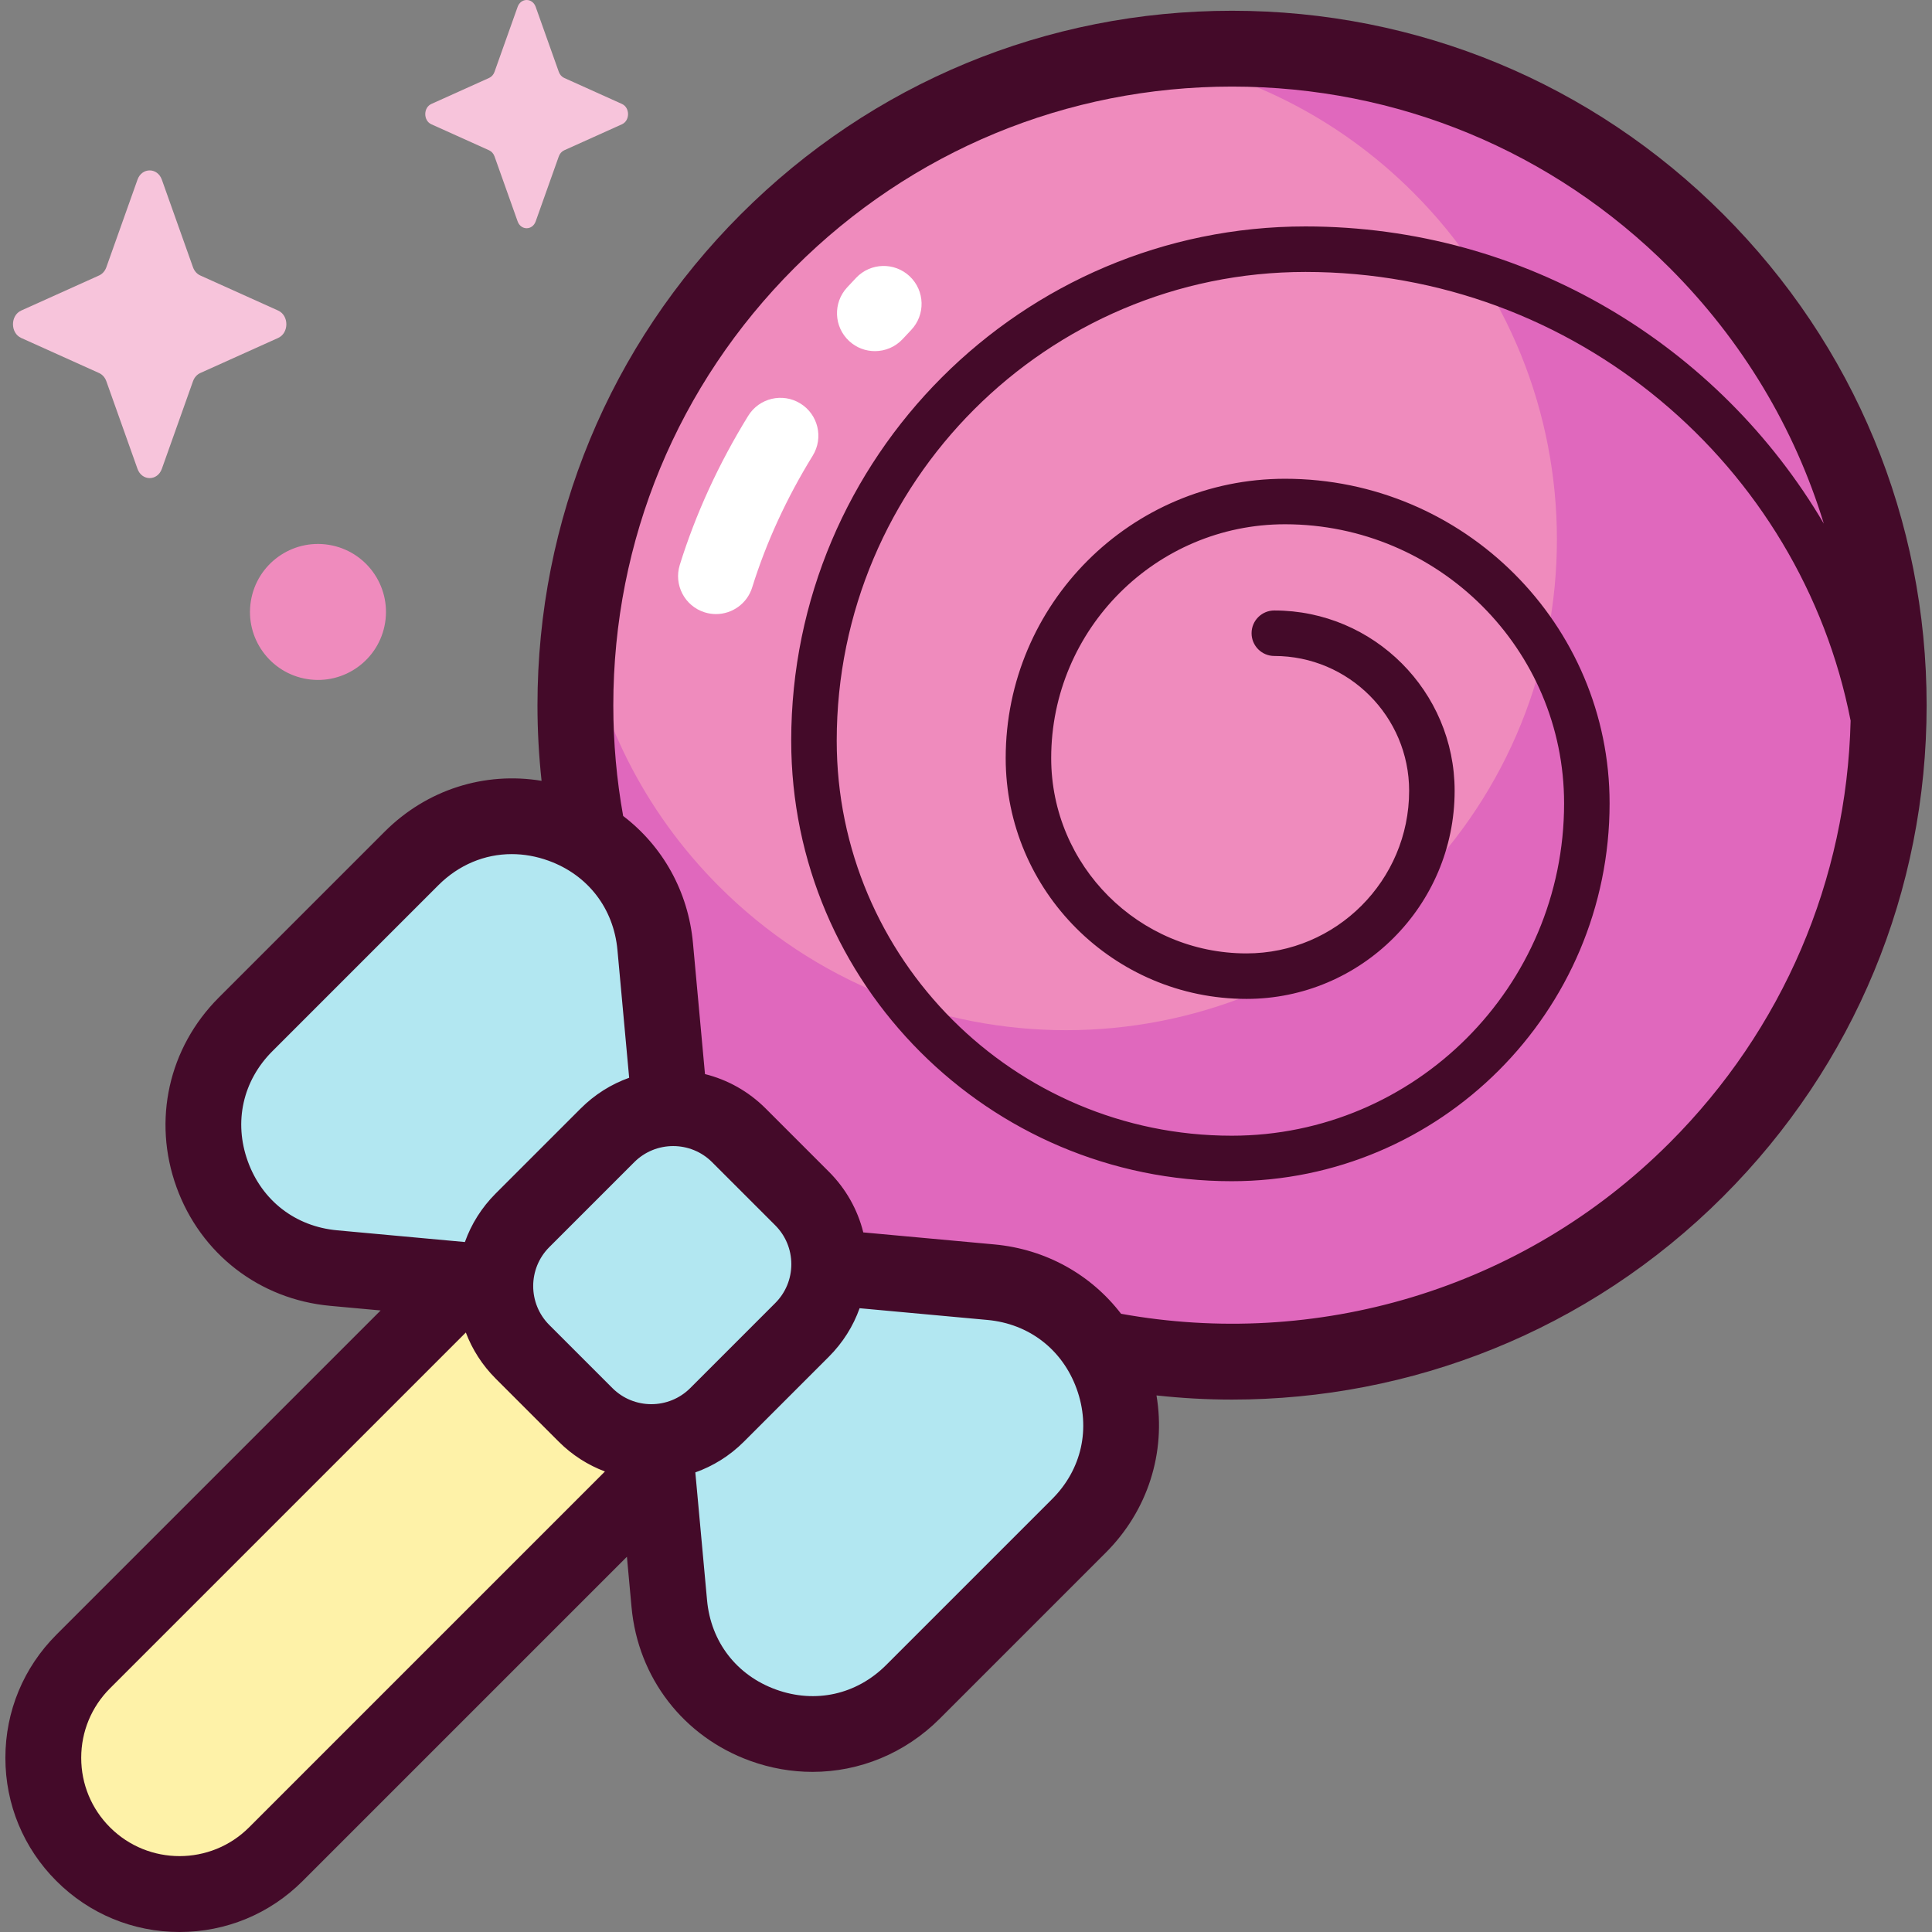 <svg id="Capa_1" enable-background="new 0 0 512 512" height="512" viewBox="0 0 512 512" width="512" xmlns="http://www.w3.org/2000/svg"><rect x="0" y="0" width="512" height="512" fill="#808080" stroke="none"/><g><g><path d="m22.048 491.377c-14.099-14.1-14.099-36.959 0-51.059l169.533-169.533c14.099-14.099 36.959-14.099 51.059 0 14.1 14.099 14.1 36.959 0 51.059l-169.533 169.533c-14.1 14.099-36.959 14.099-51.059 0z" fill="#fef2a8"/><circle cx="326.504" cy="186.921" fill="#ef8bbd" r="174.022"/><path d="m449.557 63.869c-39.993-39.993-94.607-56.44-146.635-49.363 26.204 4.136 51.388 16.291 71.582 36.485 50.79 50.79 50.79 133.138 0 183.928-50.79 50.791-133.138 50.791-183.928 0-20.194-20.194-32.35-45.377-36.486-71.581-7.077 52.028 9.37 106.642 49.363 146.635 67.96 67.96 178.145 67.96 246.104 0 67.959-67.959 67.96-178.145 0-246.104z" fill="#e068bd"/><g fill="#b2e7f1"><path d="m168.765 331.185 8.606 93.821c2.935 32 41.85 46.072 64.573 23.349l43.99-43.99c22.723-22.723 8.651-61.638-23.349-64.573z"/><path d="m182.241 344.66-93.821-8.606c-32-2.935-46.072-41.85-23.349-64.573l43.99-43.99c22.723-22.723 61.638-8.651 64.573 23.349z"/><path d="m155.188 374.962-16.724-16.725c-9.62-9.62-9.62-25.218 0-34.838l22.516-22.516c9.62-9.621 25.218-9.62 34.839 0l16.725 16.724c9.62 9.621 9.62 25.218 0 34.839l-22.516 22.516c-9.622 9.62-25.22 9.62-34.84 0z"/></g></g><g><path d="m231.858 93.054c-2.443 0-4.891-.885-6.825-2.676-4.071-3.771-4.316-10.128-.545-14.2.795-.858 1.594-1.712 2.399-2.561 3.819-4.028 10.178-4.198 14.206-.379 4.027 3.818 4.197 10.178.379 14.206-.751.792-1.497 1.589-2.239 2.39-1.98 2.137-4.674 3.22-7.375 3.22z" fill="#fff"/><path d="m189.749 162.738c-.99 0-1.996-.147-2.991-.457-5.298-1.65-8.256-7.283-6.606-12.582 4.214-13.53 10.312-26.817 18.125-39.493 2.911-4.724 9.101-6.195 13.826-3.281 4.725 2.912 6.193 9.102 3.281 13.826-6.932 11.246-12.33 22.996-16.046 34.924-1.338 4.303-5.307 7.063-9.589 7.063z" fill="#fff"/><path d="m456.662 56.764c-34.766-34.767-80.991-53.914-130.158-53.914-49.164 0-95.393 19.148-130.158 53.913-34.766 34.767-53.913 80.991-53.913 130.158 0 6.733.374 13.407 1.087 20.007-15.086-2.504-30.415 2.309-41.565 13.457l-43.99 43.99c-13.298 13.298-17.586 32.545-11.191 50.23 6.394 17.685 22 29.738 40.727 31.455l13.368 1.226-85.927 85.927c-8.716 8.717-13.517 20.307-13.517 32.635s4.801 23.918 13.518 32.635c8.717 8.716 20.307 13.517 32.634 13.517 12.328 0 23.918-4.801 32.635-13.518l85.926-85.927 1.226 13.368c1.717 18.727 13.77 34.332 31.455 40.727 5.424 1.961 10.993 2.917 16.495 2.917 12.435 0 24.516-4.889 33.735-14.108l43.99-43.99c11.173-11.173 15.983-26.547 13.441-41.665 6.653.726 13.337 1.101 20.023 1.101 47.137 0 94.273-17.942 130.158-53.827 34.766-34.766 53.913-80.99 53.913-130.157s-19.146-95.391-53.912-130.157zm-273.741 311.093c-5.688 5.688-14.941 5.688-20.629 0l-16.724-16.725c-5.688-5.687-5.688-14.941 0-20.628l22.516-22.516c5.687-5.688 14.941-5.687 20.628-.001l16.724 16.725c2.755 2.755 4.272 6.418 4.272 10.314s-1.517 7.558-4.272 10.314zm-117.247-60.086c-3.772-10.432-1.341-21.342 6.502-29.185l43.99-43.99c5.41-5.411 12.28-8.246 19.446-8.246 3.222 0 6.504.573 9.739 1.743 10.431 3.772 17.263 12.618 18.277 23.664l3.106 33.863c-4.782 1.703-9.165 4.461-12.86 8.157l-22.516 22.516c-3.695 3.696-6.453 8.079-8.156 12.861l-33.864-3.107c-11.046-1.013-19.893-7.845-23.664-18.276zm.328 176.5c-10.158 10.16-26.69 10.159-36.848 0-.001 0-.001 0-.001 0-4.921-4.921-7.631-11.464-7.631-18.424s2.71-13.503 7.632-18.424l94.295-94.295c1.717 4.529 4.382 8.686 7.909 12.214l16.724 16.725c0 .001.001.001.001.001 3.585 3.585 7.769 6.209 12.229 7.893zm212.827-87.012-43.99 43.99c-7.843 7.845-18.755 10.274-29.185 6.503-10.431-3.772-17.264-12.618-18.277-23.664l-3.109-33.888c4.699-1.67 9.108-4.378 12.863-8.132l22.516-22.516c3.696-3.695 6.454-8.078 8.157-12.86l33.864 3.106c11.046 1.014 19.892 7.846 23.664 18.277 3.772 10.43 1.341 21.34-6.503 29.184zm163.623-94.391c-39.464 39.464-94.203 54.553-145.36 45.296-7.975-10.394-19.951-17.129-33.587-18.38l-34.724-3.185c-1.501-6.041-4.617-11.582-9.132-16.097l-16.724-16.725c-4.516-4.515-10.057-7.631-16.098-9.132l-3.185-34.724c-1.255-13.688-8.037-25.703-18.499-33.678-1.723-9.58-2.611-19.383-2.611-29.323 0-43.799 17.056-84.976 48.027-115.947 30.971-30.97 72.148-48.027 115.947-48.027s84.977 17.056 115.947 48.027c19.258 19.258 33.131 42.463 40.874 67.79-27.701-47.083-78.901-78.755-137.367-78.755-75.145 0-136.281 61.136-136.281 136.282 0 64.372 52.371 116.743 116.743 116.743 55.215 0 100.136-44.921 100.136-100.136 0-47.432-38.588-86.02-86.02-86.02-40.816 0-74.021 33.206-74.021 74.021 0 35.192 28.63 63.823 63.822 63.823 30.412 0 55.153-24.742 55.153-55.153 0-26.349-21.436-47.785-47.785-47.785-3.329 0-6.029 2.699-6.029 6.029 0 3.329 2.699 6.029 6.029 6.029 19.7 0 35.727 16.027 35.727 35.727 0 23.763-19.332 43.095-43.095 43.095-28.543 0-51.764-23.221-51.764-51.764 0-34.167 27.797-61.963 61.964-61.963 40.782 0 73.962 33.179 73.962 73.962 0 48.566-39.512 88.078-88.078 88.078-57.724 0-104.685-46.962-104.685-104.685.001-68.497 55.727-124.223 124.223-124.223 71.497 0 131.242 51.238 144.47 118.921-1.024 42.275-17.97 81.869-47.979 111.879z" fill="#440a29"/></g><g><path d="m42.892 47.619 8.254 23.209c.353.994 1.053 1.781 1.936 2.179l20.621 9.29c2.913 1.313 2.913 5.954 0 7.267l-20.621 9.29c-.883.398-1.582 1.185-1.936 2.179l-8.254 23.209c-1.166 3.279-5.29 3.279-6.456 0l-8.254-23.209c-.353-.994-1.053-1.781-1.936-2.179l-20.621-9.29c-2.913-1.313-2.913-5.954 0-7.267l20.621-9.29c.883-.398 1.583-1.185 1.936-2.179l8.254-23.209c1.166-3.279 5.29-3.279 6.456 0z" fill="#f7c4db"/><path d="m141.964 1.824 6.123 17.216c.262.737.781 1.321 1.436 1.616l15.296 6.891c2.161.974 2.161 4.417 0 5.39l-15.296 6.891c-.655.295-1.174.879-1.436 1.616l-6.123 17.216c-.865 2.432-3.924 2.432-4.789 0l-6.123-17.216c-.262-.737-.781-1.321-1.436-1.616l-15.296-6.891c-2.161-.974-2.161-4.417 0-5.39l15.296-6.891c.655-.295 1.174-.879 1.436-1.616l6.123-17.216c.865-2.432 3.924-2.432 4.789 0z" fill="#f7c4db"/><ellipse cx="84.329" cy="162.2" fill="#ef8bbd" rx="18.023" ry="18.023" transform="matrix(.159 -.987 .987 .159 -89.232 219.616)"/></g></g></svg>